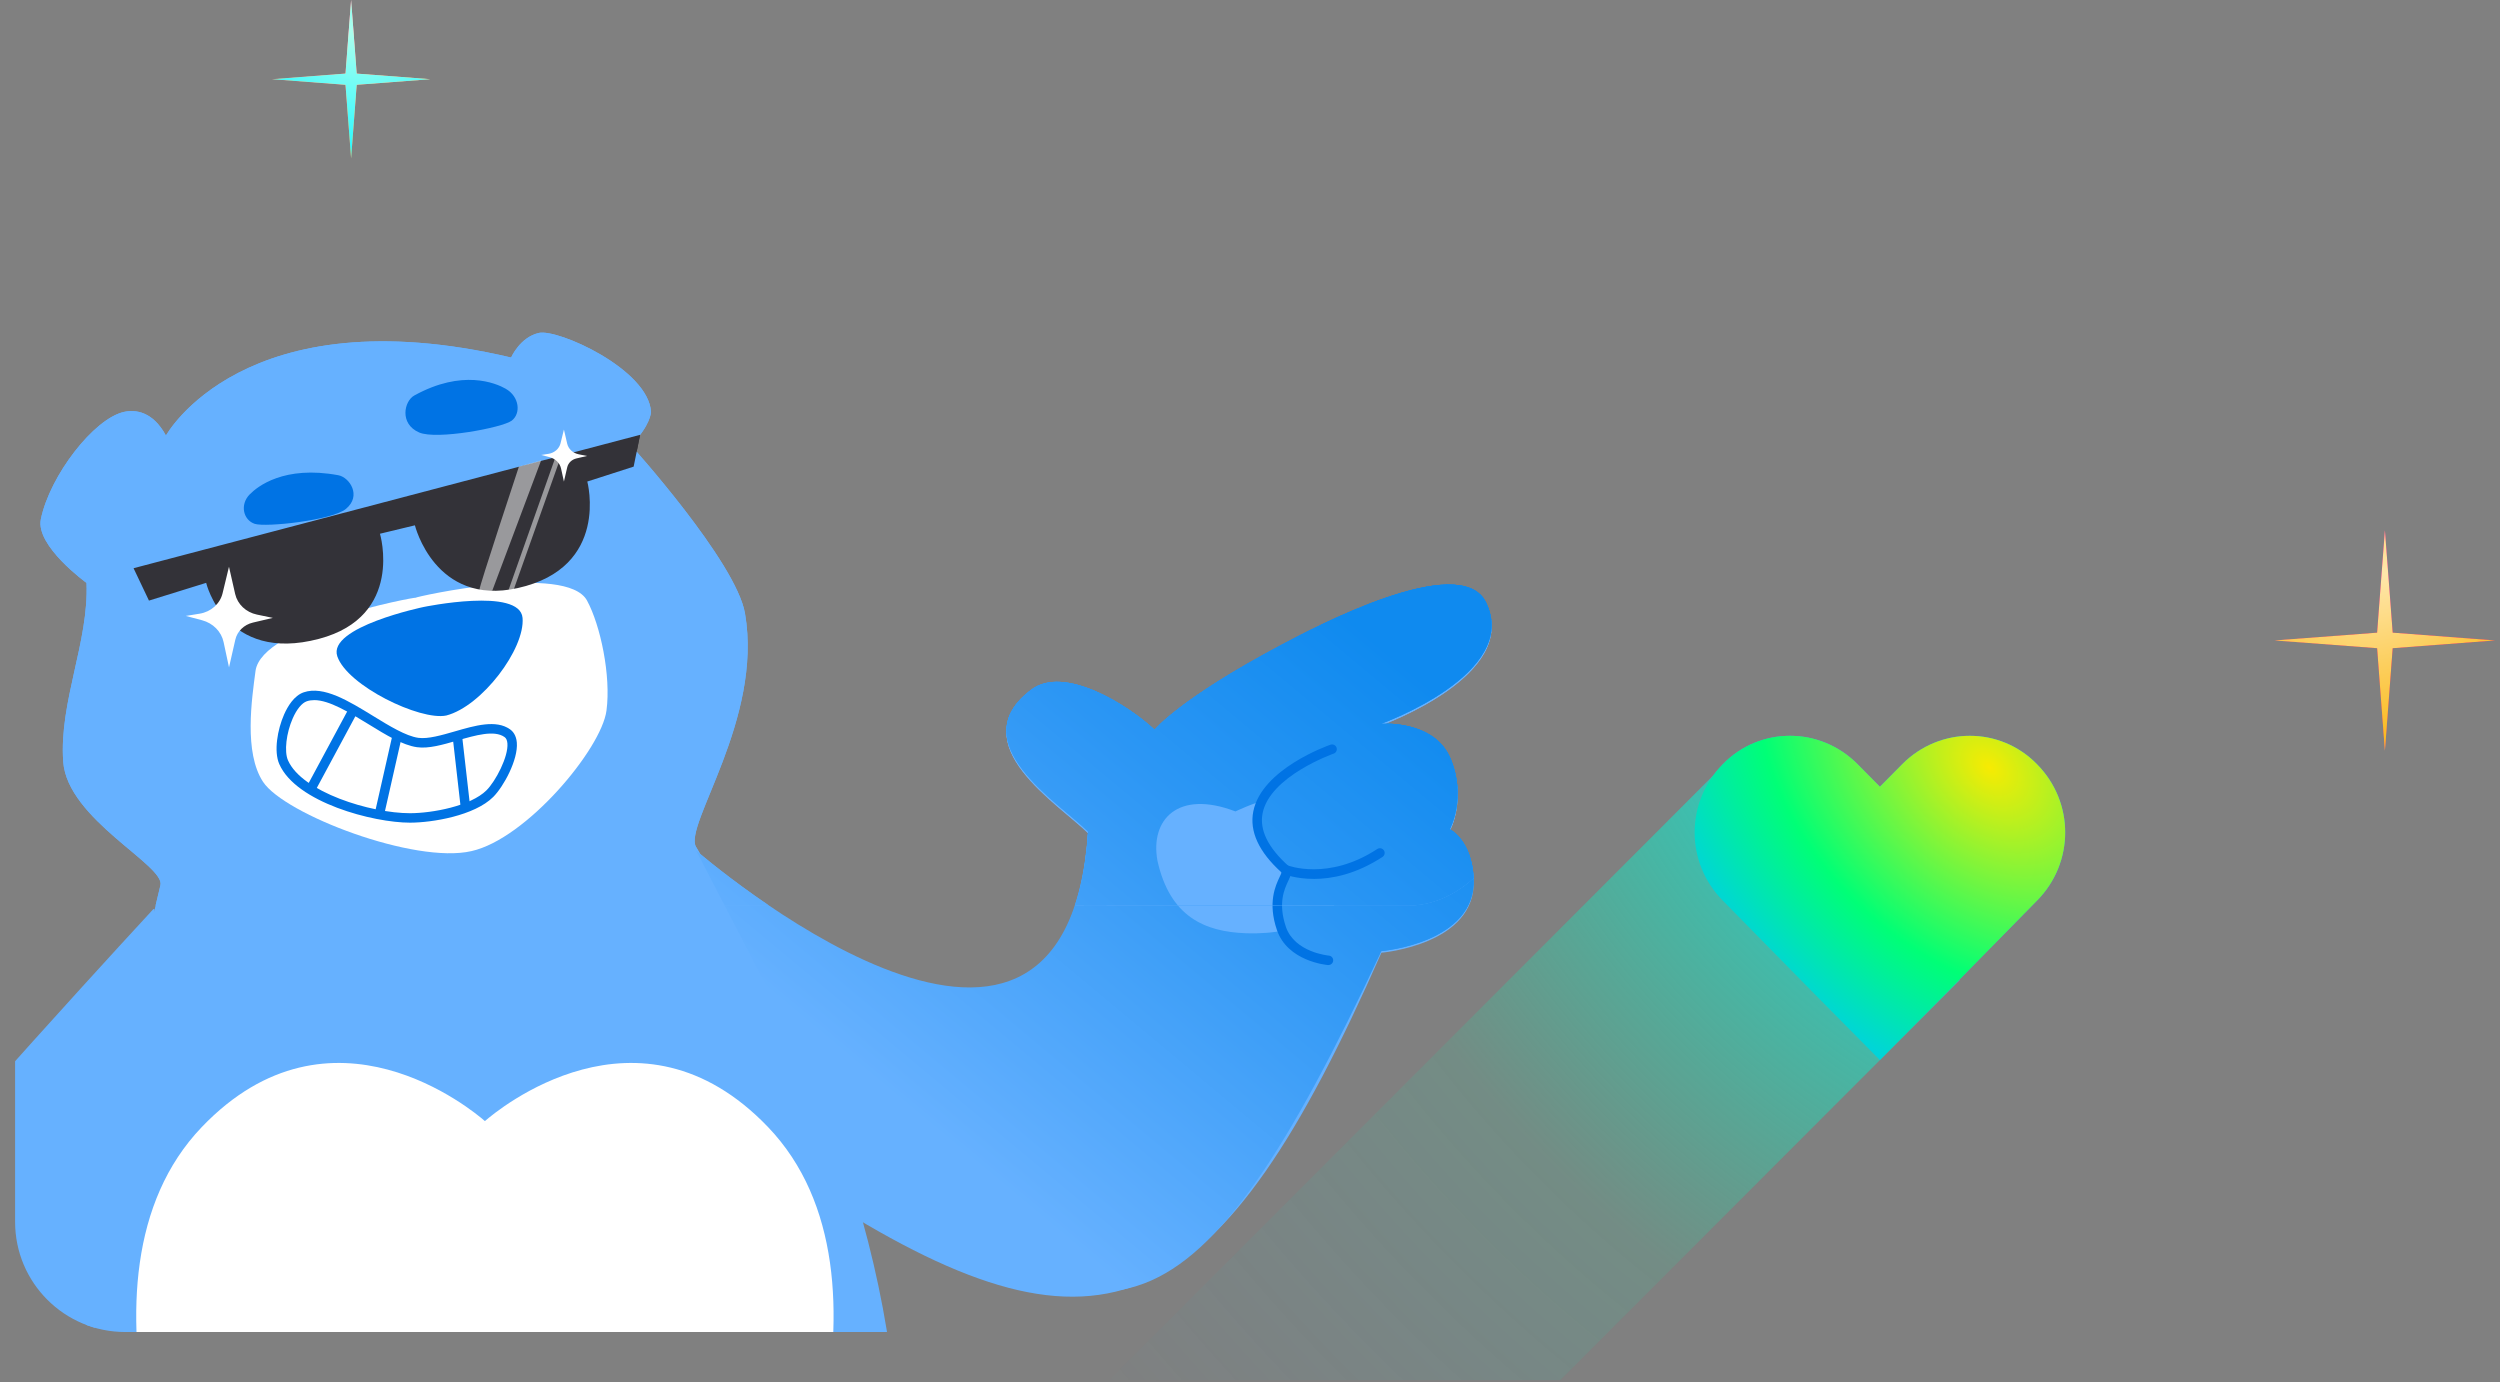 <svg width="331" height="183" viewBox="0 0 331 183" fill="none" xmlns="http://www.w3.org/2000/svg">
<rect x="0" y="0" width="331" height="183" fill="#808080" stroke="none"/>
<g clip-path="url(#clip0_229_20305)">
<path d="M92.156 112.134C90.477 109.279 101.044 95.256 98.641 81.229C97.468 74.377 83.532 58.956 83.532 58.956C86.153 56.331 86.199 54.54 86.199 54.54C85.843 48.881 73.849 43.506 71.341 44.081C68.834 44.657 67.67 47.337 67.67 47.337C32.203 38.998 21.971 57.67 21.971 57.67C20.242 54.478 17.948 54.19 16.391 54.544C12.418 55.446 6.607 62.962 5.41 68.734C4.673 72.281 11.455 77.177 11.455 77.177C11.774 85.01 7.813 92.915 8.37 100.849C8.906 108.461 21.884 114.575 21.243 117.2C8.772 168.45 8.81 198.173 15.085 215.802C15.085 215.802 -3.49 263.926 0.541 273.634C15.998 275.47 30.252 279.551 45.901 280.595C49.719 271.171 56.798 245.893 67.787 239.983C74.695 241.423 62.96 270.779 58.209 282.264C71.258 282.84 101.835 276.392 101.412 276.217C121.08 275.653 118.831 208.691 118.831 208.691C121.084 176.125 113.042 147.658 92.16 112.13L92.156 112.134Z" fill="#66B1FF"/>
<path d="M169.809 85.521C156.057 92.804 152.875 96.84 152.875 96.84C149.279 93.493 140.907 88.272 136.569 91.51C127.184 98.513 140.3 106.564 144.059 110.316C141.02 155.255 92.156 112.816 92.156 112.816L109.642 159.019C146.245 182.133 161.391 174.988 182.9 126.141C182.9 126.141 195.488 125.081 195.112 116.517C194.886 111.443 191.959 110.011 191.959 110.011C191.959 110.011 194.212 105.846 192.072 100.7C189.895 95.467 182.854 96.051 182.854 96.051C182.854 96.051 201.383 89.394 196.74 79.966C193.316 73.013 173.715 83.456 169.813 85.521H169.809Z" fill="#66B1FF"/>
<g clip-path="url(#clip1_229_20305)">
<path d="M20.423 120.234C20.423 120.234 -7.804 150.735 -23.892 170.363C-36.346 185.559 -45.466 196.588 -32.668 213.311C-29.169 217.885 -22.085 222.417 -22.085 222.417L12.61 191.933V170.363C12.61 170.363 19.77 163.263 22.361 144.616C23.115 139.186 20.423 120.234 20.423 120.234Z" fill="#66B1FF"/>
</g>
<path d="M77.723 79.513C75.014 74.538 54.999 79.02 55.024 79.141C54.999 79.024 34.62 82.818 33.829 88.844C33.347 92.513 32.267 99.625 34.829 103.518C37.663 107.825 54.916 114.428 62.417 112.687C69.66 111.081 79.611 99.195 80.297 94.091C80.917 89.475 79.494 82.764 77.719 79.509L77.723 79.513Z" fill="white"/>
<path d="M33.066 65.454C34.067 64.427 37.604 61.585 44.792 62.92C46.283 63.196 47.915 65.642 45.801 67.378C43.955 68.893 35.185 69.836 33.724 69.356C32.229 68.864 31.71 66.839 33.066 65.45V65.454Z" fill="#0073E4"/>
<path d="M66.965 51.474C65.638 50.719 61.225 48.845 54.845 52.368C53.522 53.098 52.844 56.103 55.494 57.259C57.809 58.269 66.529 56.624 67.752 55.694C69.003 54.738 68.765 52.501 66.965 51.479V51.474Z" fill="#0073E4"/>
<path d="M56.091 80.364C56.091 80.364 43.343 83.01 44.658 86.895C45.972 90.78 55.626 95.451 59.088 94.733C63.798 93.514 69.537 85.897 69.186 81.808C68.834 77.722 56.091 80.364 56.091 80.364Z" fill="#0073E4"/>
<path d="M48.368 75.874C45.739 73.45 41.36 71.555 38.195 74.076C36.621 75.328 35.755 77.268 35.16 79.138C34.896 79.964 36.198 80.319 36.462 79.497C37.224 77.093 38.697 74.255 41.561 74.205C43.34 74.176 45.04 75.061 46.476 76.079C46.84 76.338 47.028 76.467 47.418 76.826C48.054 77.414 49.009 76.463 48.372 75.874H48.368Z" fill="#0073E4"/>
<path d="M64.217 75.235C67.396 75.235 69.974 72.666 69.974 69.496C69.974 66.327 67.396 63.758 64.217 63.758C61.038 63.758 58.461 66.327 58.461 69.496C58.461 72.666 61.038 75.235 64.217 75.235Z" fill="white"/>
<path d="M64.213 73.254C66.294 73.254 67.981 71.573 67.981 69.498C67.981 67.424 66.294 65.742 64.213 65.742C62.132 65.742 60.445 67.424 60.445 69.498C60.445 71.573 62.132 73.254 64.213 73.254Z" fill="#3B3B3B"/>
<path d="M57.578 77.866L57.607 75.487C57.607 75.487 58.466 73.167 63.774 72.324C67.537 71.727 70.589 73.538 70.589 73.538L70.849 76.827L57.578 77.862V77.866Z" fill="#66B1FF"/>
<path d="M67.166 97.074C64.416 95.117 58.651 98.777 55.302 98.309C51.074 97.721 44.455 90.873 40.415 92.254C38.096 93.047 36.572 98.673 37.552 100.91C39.59 105.555 49.198 108.292 54.285 108.292C57.152 108.292 62.532 107.399 64.864 105.071C66.48 103.46 69.025 98.393 67.166 97.07V97.074Z" fill="white"/>
<path d="M54.282 108.921C49.431 108.921 39.212 106.258 36.976 101.162C36.235 99.476 36.737 96.588 37.612 94.602C38.098 93.5 38.944 92.097 40.212 91.663C42.837 90.762 46.186 92.82 49.422 94.806C51.549 96.112 53.747 97.46 55.388 97.69C56.66 97.865 58.465 97.344 60.21 96.839C62.902 96.058 65.682 95.253 67.528 96.563C67.897 96.822 68.349 97.339 68.428 98.316C68.617 100.582 66.674 104.15 65.305 105.515C62.819 107.994 57.225 108.921 54.282 108.921ZM41.589 92.698C41.246 92.698 40.92 92.744 40.618 92.849C39.974 93.07 39.295 93.892 38.759 95.107C37.897 97.064 37.617 99.505 38.127 100.661C39.974 104.872 49.075 107.669 54.282 107.669C57.225 107.669 62.316 106.725 64.418 104.63C65.615 103.437 67.327 100.181 67.181 98.42C67.147 98.015 67.022 97.74 66.8 97.586C65.448 96.626 62.965 97.348 60.562 98.04C58.603 98.608 56.752 99.147 55.216 98.93C53.311 98.666 51.105 97.31 48.765 95.87C46.215 94.305 43.59 92.694 41.594 92.694L41.589 92.698Z" fill="#0073E4"/>
<path d="M41.252 104.912C41.152 104.912 41.051 104.887 40.955 104.837C40.649 104.674 40.536 104.294 40.7 103.989L46.054 94.04C46.217 93.735 46.598 93.623 46.904 93.785C47.209 93.948 47.322 94.328 47.159 94.633L41.805 104.582C41.692 104.791 41.474 104.912 41.252 104.912Z" fill="#0073E4"/>
<path d="M50.291 108.173C50.245 108.173 50.199 108.169 50.153 108.157C49.813 108.081 49.604 107.743 49.679 107.409L51.915 97.535C51.99 97.197 52.325 96.984 52.664 97.064C53.003 97.139 53.213 97.477 53.137 97.811L50.902 107.685C50.835 107.977 50.575 108.173 50.291 108.173Z" fill="#0073E4"/>
<path d="M61.596 107.247C61.282 107.247 61.01 107.009 60.972 106.691L59.98 97.986C59.943 97.643 60.19 97.33 60.533 97.293C60.876 97.255 61.19 97.501 61.228 97.844L62.22 106.55C62.258 106.892 62.011 107.205 61.667 107.242C61.642 107.242 61.621 107.242 61.596 107.242V107.247Z" fill="#0073E4"/>
<path d="M17.68 75.232L84.749 57.57L83.895 61.781L77.758 63.755C77.758 63.755 80.814 75.132 68.544 77.862C57.576 80.303 54.934 69.552 54.934 69.552L50.308 70.667C50.308 70.667 53.561 81.58 42.245 84.581C29.828 87.87 27.296 77.169 27.296 77.169L19.723 79.519L17.684 75.232H17.68Z" fill="#333238"/>
<path d="M24.594 81.55L26.427 81.253C27.93 81.011 29.132 79.947 29.467 78.557L30.317 75.039L31.137 78.649C31.447 80.005 32.573 81.07 34.017 81.37L36.123 81.808L33.486 82.43C32.313 82.706 31.409 83.582 31.158 84.688L30.321 88.361L29.601 85.001C29.303 83.62 28.202 82.505 26.754 82.121L24.598 81.55H24.594Z" fill="white"/>
<path d="M71.648 60.239L72.615 60.089C73.407 59.963 74.039 59.412 74.215 58.695L74.663 56.875L75.094 58.74C75.257 59.442 75.847 59.992 76.609 60.147L77.719 60.372L76.329 60.694C75.709 60.836 75.236 61.291 75.102 61.862L74.663 63.761L74.282 62.025C74.127 61.311 73.545 60.735 72.783 60.535L71.648 60.239Z" fill="white"/>
<path opacity="0.5" d="M63.487 78.059C63.353 77.938 68.707 61.77 68.707 61.77L71.642 60.969L65.17 78.222C65.17 78.222 63.834 78.376 63.487 78.059Z" fill="white"/>
<path opacity="0.5" d="M67.981 78.153L67.328 78.128L73.545 60.521L74.311 60.32L67.981 78.153Z" fill="white"/>
<path d="M169.809 85.303C156.057 92.585 152.875 96.621 152.875 96.621C149.279 93.274 140.907 88.053 136.569 91.291C127.184 98.294 140.3 106.345 144.059 110.097C141.02 155.037 92.156 112.597 92.156 112.597L114.27 155.232C146.941 180.21 158.025 179.186 182.9 125.923C182.9 125.923 195.488 124.863 195.112 116.299C194.886 111.224 191.959 109.792 191.959 109.792C191.959 109.792 194.212 105.627 192.072 100.481C189.895 95.248 182.854 95.832 182.854 95.832C182.854 95.832 201.383 89.175 196.74 79.748C193.316 72.795 173.715 83.237 169.813 85.303H169.809Z" fill="url(#paint0_linear_229_20305)"/>
<path d="M163.573 107.434C163.573 107.434 171.654 103.473 175.414 105.609C182.937 110.834 180.294 124.127 164.938 123.561C159.534 123.361 154.894 121.4 153.244 113.951C152.26 108.512 155.956 104.512 163.573 107.434Z" fill="#66B1FF"/>
<path d="M169.809 85.303C156.056 92.585 152.875 96.621 152.875 96.621C149.279 93.274 140.906 88.053 136.569 91.291C127.183 98.294 140.299 106.345 144.058 110.097C141.019 155.037 150.195 100.481 150.195 100.481L167.889 104.01C166.785 109.336 164.994 111.066 170.785 115.556C165.637 126.461 175.611 128.064 182.899 125.923C182.899 125.923 195.488 124.863 195.111 116.299C194.885 111.224 191.959 109.792 191.959 109.792C191.959 109.792 194.211 105.627 192.072 100.481C189.895 95.248 182.853 95.832 182.853 95.832C182.853 95.832 201.382 89.175 196.74 79.748C193.315 72.795 173.715 83.237 169.813 85.303H169.809Z" fill="url(#paint1_linear_229_20305)"/>
<path d="M26.715 149.224C43.864 131.31 62.686 147.105 64.202 148.433C65.722 147.105 84.539 131.31 101.689 149.224C120.721 169.104 103.381 209.474 97.466 218.978C91.551 228.481 79.845 243.912 64.03 244.382C48.211 243.912 36.852 228.486 30.938 218.978C25.023 209.474 7.683 169.109 26.715 149.224Z" fill="white"/>
<path d="M175.886 127.774C175.886 127.774 175.848 127.774 175.831 127.774C175.614 127.757 170.464 127.273 169.058 123.116C167.831 119.494 168.869 117.286 169.426 116.101C169.523 115.9 169.636 115.658 169.677 115.516C166.663 112.799 165.407 110.074 165.939 107.42C167.061 101.811 175.794 98.722 176.162 98.597C176.489 98.484 176.849 98.656 176.962 98.981C177.075 99.307 176.903 99.665 176.577 99.778C176.493 99.807 168.149 102.762 167.17 107.666C166.726 109.882 167.886 112.24 170.611 114.669C171.231 115.22 170.875 115.971 170.565 116.631C170.05 117.728 169.188 119.564 170.251 122.711C171.398 126.1 175.894 126.517 175.94 126.522C176.288 126.551 176.543 126.856 176.514 127.198C176.484 127.523 176.212 127.769 175.89 127.769L175.886 127.774Z" fill="#0073E4"/>
<path d="M173.944 116.367C171.575 116.367 170.072 115.766 169.95 115.716C169.628 115.582 169.477 115.215 169.611 114.898C169.745 114.581 170.11 114.426 170.432 114.56C170.507 114.589 175.845 116.672 182.355 112.406C182.644 112.219 183.033 112.298 183.225 112.586C183.418 112.874 183.334 113.262 183.045 113.454C179.504 115.774 176.301 116.371 173.948 116.371L173.944 116.367Z" fill="#0073E4"/>
</g>
<g clip-path="url(#clip2_229_20305)">
<path d="M92.156 112.134C90.477 109.279 101.044 95.256 98.641 81.229C97.468 74.377 83.532 58.956 83.532 58.956C86.153 56.331 86.199 54.54 86.199 54.54C85.843 48.881 73.849 43.506 71.341 44.081C68.834 44.657 67.67 47.337 67.67 47.337C32.203 38.998 21.971 57.67 21.971 57.67C20.242 54.478 17.948 54.19 16.391 54.544C12.418 55.446 6.607 62.962 5.41 68.734C4.673 72.281 11.455 77.177 11.455 77.177C11.774 85.01 7.813 92.915 8.37 100.849C8.906 108.461 21.884 114.575 21.243 117.2C8.772 168.45 8.81 198.173 15.085 215.802C15.085 215.802 -3.49 263.926 0.541 273.634C15.998 275.47 30.252 279.551 45.901 280.595C49.719 271.171 56.798 245.893 67.787 239.983C74.695 241.423 62.96 270.779 58.209 282.264C71.258 282.84 101.835 276.392 101.412 276.217C121.08 275.653 118.831 208.691 118.831 208.691C121.084 176.125 113.042 147.658 92.16 112.13L92.156 112.134Z" fill="#66B1FF"/>
<path d="M169.809 85.521C156.057 92.804 152.875 96.84 152.875 96.84C149.279 93.493 140.907 88.272 136.569 91.51C127.184 98.513 140.3 106.564 144.059 110.316C141.02 155.255 92.156 112.816 92.156 112.816L109.642 159.019C146.245 182.133 161.391 174.988 182.9 126.141C182.9 126.141 195.488 125.081 195.112 116.517C194.886 111.443 191.959 110.011 191.959 110.011C191.959 110.011 194.212 105.846 192.072 100.7C189.895 95.467 182.854 96.051 182.854 96.051C182.854 96.051 201.383 89.394 196.74 79.966C193.316 73.013 173.715 83.456 169.813 85.521H169.809Z" fill="#66B1FF"/>
<path d="M77.723 79.513C75.014 74.538 54.999 79.02 55.024 79.141C54.999 79.024 34.62 82.818 33.829 88.844C33.347 92.513 32.267 99.625 34.829 103.518C37.663 107.825 54.916 114.428 62.417 112.687C69.66 111.081 79.611 99.195 80.297 94.091C80.917 89.475 79.494 82.764 77.719 79.509L77.723 79.513Z" fill="white"/>
<path d="M33.066 65.454C34.067 64.427 37.604 61.585 44.792 62.92C46.283 63.196 47.915 65.642 45.801 67.378C43.955 68.893 35.185 69.836 33.724 69.356C32.229 68.864 31.71 66.839 33.066 65.45V65.454Z" fill="#0073E4"/>
<path d="M66.965 51.474C65.638 50.719 61.225 48.845 54.845 52.368C53.522 53.098 52.844 56.103 55.494 57.259C57.809 58.269 66.529 56.624 67.752 55.694C69.003 54.738 68.765 52.501 66.965 51.479V51.474Z" fill="#0073E4"/>
<path d="M56.091 80.364C56.091 80.364 43.343 83.01 44.658 86.895C45.972 90.78 55.626 95.451 59.088 94.733C63.798 93.514 69.537 85.897 69.186 81.808C68.834 77.722 56.091 80.364 56.091 80.364Z" fill="#0073E4"/>
<path d="M48.368 75.874C45.739 73.45 41.36 71.555 38.195 74.076C36.621 75.328 35.755 77.268 35.16 79.138C34.896 79.964 36.198 80.319 36.462 79.497C37.224 77.093 38.697 74.255 41.561 74.205C43.34 74.176 45.04 75.061 46.476 76.079C46.84 76.338 47.028 76.467 47.418 76.826C48.054 77.414 49.009 76.463 48.372 75.874H48.368Z" fill="#0073E4"/>
<path d="M64.217 75.235C67.396 75.235 69.974 72.666 69.974 69.496C69.974 66.327 67.396 63.758 64.217 63.758C61.038 63.758 58.461 66.327 58.461 69.496C58.461 72.666 61.038 75.235 64.217 75.235Z" fill="white"/>
<path d="M64.213 73.254C66.294 73.254 67.981 71.573 67.981 69.498C67.981 67.424 66.294 65.742 64.213 65.742C62.132 65.742 60.445 67.424 60.445 69.498C60.445 71.573 62.132 73.254 64.213 73.254Z" fill="#3B3B3B"/>
<path d="M57.578 77.866L57.607 75.487C57.607 75.487 58.466 73.167 63.774 72.324C67.537 71.727 70.589 73.538 70.589 73.538L70.849 76.827L57.578 77.862V77.866Z" fill="#66B1FF"/>
<path d="M67.166 97.074C64.416 95.117 58.651 98.777 55.302 98.309C51.074 97.721 44.455 90.873 40.415 92.254C38.096 93.047 36.572 98.673 37.552 100.91C39.59 105.555 49.198 108.292 54.285 108.292C57.152 108.292 62.532 107.399 64.864 105.071C66.48 103.46 69.025 98.393 67.166 97.07V97.074Z" fill="white"/>
<path d="M54.282 108.921C49.431 108.921 39.212 106.258 36.976 101.162C36.235 99.476 36.737 96.588 37.612 94.602C38.098 93.5 38.944 92.097 40.212 91.663C42.837 90.762 46.186 92.82 49.422 94.806C51.549 96.112 53.747 97.46 55.388 97.69C56.66 97.865 58.465 97.344 60.21 96.839C62.902 96.058 65.682 95.253 67.528 96.563C67.897 96.822 68.349 97.339 68.428 98.316C68.617 100.582 66.674 104.15 65.305 105.515C62.819 107.994 57.225 108.921 54.282 108.921ZM41.589 92.698C41.246 92.698 40.92 92.744 40.618 92.849C39.974 93.07 39.295 93.892 38.759 95.107C37.897 97.064 37.617 99.505 38.127 100.661C39.974 104.872 49.075 107.669 54.282 107.669C57.225 107.669 62.316 106.725 64.418 104.63C65.615 103.437 67.327 100.181 67.181 98.42C67.147 98.015 67.022 97.74 66.8 97.586C65.448 96.626 62.965 97.348 60.562 98.04C58.603 98.608 56.752 99.147 55.216 98.93C53.311 98.666 51.105 97.31 48.765 95.87C46.215 94.305 43.59 92.694 41.594 92.694L41.589 92.698Z" fill="#0073E4"/>
<path d="M41.252 104.912C41.152 104.912 41.051 104.887 40.955 104.837C40.649 104.674 40.536 104.294 40.7 103.989L46.054 94.04C46.217 93.735 46.598 93.623 46.904 93.785C47.209 93.948 47.322 94.328 47.159 94.633L41.805 104.582C41.692 104.791 41.474 104.912 41.252 104.912Z" fill="#0073E4"/>
<path d="M50.291 108.173C50.245 108.173 50.199 108.169 50.153 108.157C49.813 108.081 49.604 107.743 49.679 107.409L51.915 97.535C51.99 97.197 52.325 96.984 52.664 97.064C53.003 97.139 53.213 97.477 53.137 97.811L50.902 107.685C50.835 107.977 50.575 108.173 50.291 108.173Z" fill="#0073E4"/>
<path d="M61.596 107.247C61.282 107.247 61.01 107.009 60.972 106.691L59.98 97.986C59.943 97.643 60.19 97.33 60.533 97.293C60.876 97.255 61.19 97.501 61.228 97.844L62.22 106.55C62.258 106.892 62.011 107.205 61.667 107.242C61.642 107.242 61.621 107.242 61.596 107.242V107.247Z" fill="#0073E4"/>
<path d="M17.68 75.232L84.749 57.57L83.895 61.781L77.758 63.755C77.758 63.755 80.814 75.132 68.544 77.862C57.576 80.303 54.934 69.552 54.934 69.552L50.308 70.667C50.308 70.667 53.561 81.58 42.245 84.581C29.828 87.87 27.296 77.169 27.296 77.169L19.723 79.519L17.684 75.232H17.68Z" fill="#333238"/>
<path d="M24.594 81.55L26.427 81.253C27.93 81.011 29.132 79.947 29.467 78.557L30.317 75.039L31.137 78.649C31.447 80.005 32.573 81.07 34.017 81.37L36.123 81.808L33.486 82.43C32.313 82.706 31.409 83.582 31.158 84.688L30.321 88.361L29.601 85.001C29.303 83.62 28.202 82.505 26.754 82.121L24.598 81.55H24.594Z" fill="white"/>
<path d="M71.648 60.239L72.615 60.089C73.407 59.963 74.039 59.412 74.215 58.695L74.663 56.875L75.094 58.74C75.257 59.442 75.847 59.992 76.609 60.147L77.719 60.372L76.329 60.694C75.709 60.836 75.236 61.291 75.102 61.862L74.663 63.761L74.282 62.025C74.127 61.311 73.545 60.735 72.783 60.535L71.648 60.239Z" fill="white"/>
<path opacity="0.5" d="M63.487 78.059C63.353 77.938 68.707 61.77 68.707 61.77L71.642 60.969L65.17 78.222C65.17 78.222 63.834 78.376 63.487 78.059Z" fill="white"/>
<path opacity="0.5" d="M67.981 78.153L67.328 78.128L73.545 60.521L74.311 60.32L67.981 78.153Z" fill="white"/>
<path d="M169.809 85.303C156.057 92.585 152.875 96.621 152.875 96.621C149.279 93.274 140.907 88.053 136.569 91.291C127.184 98.294 140.3 106.345 144.059 110.097C141.02 155.037 92.156 112.597 92.156 112.597L114.27 155.232C146.941 180.21 158.025 179.186 182.9 125.923C182.9 125.923 195.488 124.863 195.112 116.299C194.886 111.224 191.959 109.792 191.959 109.792C191.959 109.792 194.212 105.627 192.072 100.481C189.895 95.248 182.854 95.832 182.854 95.832C182.854 95.832 201.383 89.175 196.74 79.748C193.316 72.795 173.715 83.237 169.813 85.303H169.809Z" fill="url(#paint2_linear_229_20305)"/>
<path d="M163.573 107.434C163.573 107.434 171.654 103.473 175.414 105.609C182.937 110.834 180.294 124.127 164.938 123.561C159.534 123.361 154.894 121.4 153.244 113.951C152.26 108.512 155.956 104.512 163.573 107.434Z" fill="#66B1FF"/>
<path d="M169.809 85.303C156.056 92.585 152.875 96.621 152.875 96.621C149.279 93.274 140.906 88.053 136.569 91.291C127.183 98.294 140.299 106.345 144.058 110.097C141.019 155.037 150.195 100.481 150.195 100.481L167.889 104.01C166.785 109.336 164.994 111.066 170.785 115.556C165.637 126.461 175.611 128.064 182.899 125.923C182.899 125.923 195.488 124.863 195.111 116.299C194.885 111.224 191.959 109.792 191.959 109.792C191.959 109.792 194.211 105.627 192.072 100.481C189.895 95.248 182.853 95.832 182.853 95.832C182.853 95.832 201.382 89.175 196.74 79.748C193.315 72.795 173.715 83.237 169.813 85.303H169.809Z" fill="url(#paint3_linear_229_20305)"/>
<path d="M175.886 127.774C175.886 127.774 175.848 127.774 175.831 127.774C175.614 127.757 170.464 127.273 169.058 123.116C167.831 119.494 168.869 117.286 169.426 116.101C169.523 115.9 169.636 115.658 169.677 115.516C166.663 112.799 165.407 110.074 165.939 107.42C167.061 101.811 175.794 98.722 176.162 98.597C176.489 98.484 176.849 98.656 176.962 98.981C177.075 99.307 176.903 99.665 176.577 99.778C176.493 99.807 168.149 102.762 167.17 107.666C166.726 109.882 167.886 112.24 170.611 114.669C171.231 115.22 170.875 115.971 170.565 116.631C170.05 117.728 169.188 119.564 170.251 122.711C171.398 126.1 175.894 126.517 175.94 126.522C176.288 126.551 176.543 126.856 176.514 127.198C176.484 127.523 176.212 127.769 175.89 127.769L175.886 127.774Z" fill="#0073E4"/>
<path d="M173.944 116.367C171.575 116.367 170.072 115.766 169.95 115.716C169.628 115.582 169.477 115.215 169.611 114.898C169.745 114.581 170.11 114.426 170.432 114.56C170.507 114.589 175.845 116.672 182.355 112.406C182.644 112.219 183.033 112.298 183.225 112.586C183.418 112.874 183.334 113.262 183.045 113.454C179.504 115.774 176.301 116.371 173.948 116.371L173.944 116.367Z" fill="#0073E4"/>
</g>
<path d="M46.486 0L47.227 9.744L56.972 10.486L47.227 11.227L46.486 20.972L45.744 11.227L36 10.486L45.744 9.744L46.486 0Z" fill="url(#paint4_radial_229_20305)"/>
<path d="M46.486 0L47.227 9.744L56.972 10.486L47.227 11.227L46.486 20.972L45.744 11.227L36 10.486L45.744 9.744L46.486 0Z" fill="url(#paint5_radial_229_20305)"/>
<path d="M46.486 0L47.227 9.744L56.972 10.486L47.227 11.227L46.486 20.972L45.744 11.227L36 10.486L45.744 9.744L46.486 0Z" fill="url(#paint6_radial_229_20305)"/>
<g clip-path="url(#clip3_229_20305)">
<path d="M315.761 70.203L314.729 83.762L301.17 84.794L314.729 85.825L315.761 99.384L316.793 85.825L330.352 84.794L316.793 83.762L315.761 70.203Z" fill="url(#paint7_radial_229_20305)"/>
<path d="M315.761 70.203L314.729 83.762L301.17 84.794L314.729 85.825L315.761 99.384L316.793 85.825L330.352 84.794L316.793 83.762L315.761 70.203Z" fill="url(#paint8_radial_229_20305)"/>
<path fill-rule="evenodd" clip-rule="evenodd" d="M259.413 129.708L269.703 119.237C274.672 114.214 274.672 106.212 269.703 101.189C264.818 96.166 256.817 96.166 251.847 101.189L248.899 104.169L245.952 101.189C240.982 96.166 232.981 96.166 228.096 101.189C227.634 101.656 227.215 102.149 226.839 102.662L120.794 208.836L150.649 238.726L259.474 129.769L259.413 129.708Z" fill="url(#paint9_radial_229_20305)"/>
<path d="M228.096 119.237L240.477 131.837L248.899 140.35L257.322 131.837L269.703 119.237C274.672 114.214 274.672 106.212 269.703 101.189C264.818 96.166 256.817 96.166 251.847 101.189L248.899 104.169L245.952 101.189C240.982 96.166 232.981 96.166 228.096 101.189C223.127 106.212 223.127 114.214 228.096 119.237Z" fill="url(#paint10_radial_229_20305)"/>
</g>
<defs>
<linearGradient id="paint0_linear_229_20305" x1="187.514" y1="89.257" x2="120.2" y2="169.963" gradientUnits="userSpaceOnUse">
<stop stop-color="#0F8AEF"/>
<stop offset="0.3" stop-color="#2B96F4"/>
<stop offset="0.83" stop-color="#66B1FF"/>
</linearGradient>
<linearGradient id="paint1_linear_229_20305" x1="187.514" y1="89.257" x2="120.2" y2="169.963" gradientUnits="userSpaceOnUse">
<stop stop-color="#0F8AEF"/>
<stop offset="0.3" stop-color="#2B96F4"/>
<stop offset="0.83" stop-color="#66B1FF"/>
</linearGradient>
<linearGradient id="paint2_linear_229_20305" x1="187.514" y1="89.257" x2="120.2" y2="169.963" gradientUnits="userSpaceOnUse">
<stop stop-color="#0F8AEF"/>
<stop offset="0.3" stop-color="#2B96F4"/>
<stop offset="0.83" stop-color="#66B1FF"/>
</linearGradient>
<linearGradient id="paint3_linear_229_20305" x1="187.514" y1="89.257" x2="120.2" y2="169.963" gradientUnits="userSpaceOnUse">
<stop stop-color="#0F8AEF"/>
<stop offset="0.3" stop-color="#2B96F4"/>
<stop offset="0.83" stop-color="#66B1FF"/>
</linearGradient>
<radialGradient id="paint4_radial_229_20305" cx="0" cy="0" r="1" gradientUnits="userSpaceOnUse" gradientTransform="translate(40.283 2.017) rotate(49.462) scale(20.554 28.384)">
<stop stop-color="#FF00D6"/>
<stop offset="0.562" stop-color="#FF004D"/>
<stop offset="1" stop-color="#FF6291"/>
</radialGradient>
<radialGradient id="paint5_radial_229_20305" cx="0" cy="0" r="1" gradientUnits="userSpaceOnUse" gradientTransform="translate(46.49 4.12) rotate(136.73) scale(13.837 17.418)">
<stop stop-color="#FFE7AB"/>
<stop offset="1" stop-color="#FABC22"/>
</radialGradient>
<radialGradient id="paint6_radial_229_20305" cx="0" cy="0" r="1" gradientUnits="userSpaceOnUse" gradientTransform="translate(46.49 4.12) rotate(136.73) scale(13.837 17.418)">
<stop stop-color="#ADFFEE"/>
<stop offset="1" stop-color="#2DF9FF"/>
</radialGradient>
<radialGradient id="paint7_radial_229_20305" cx="0" cy="0" r="1" gradientUnits="userSpaceOnUse" gradientTransform="translate(324.392 73.009) rotate(130.538) scale(28.599 39.495)">
<stop stop-color="#FF00D6"/>
<stop offset="0.562" stop-color="#FF004D"/>
<stop offset="1" stop-color="#FF6291"/>
</radialGradient>
<radialGradient id="paint8_radial_229_20305" cx="0" cy="0" r="1" gradientUnits="userSpaceOnUse" gradientTransform="translate(315.755 75.937) rotate(43.27) scale(19.253 24.237)">
<stop stop-color="#FFE7AB"/>
<stop offset="1" stop-color="#FABC22"/>
</radialGradient>
<radialGradient id="paint9_radial_229_20305" cx="0" cy="0" r="1" gradientUnits="userSpaceOnUse" gradientTransform="translate(267.055 93.8) rotate(135.023) scale(153.292 214.224)">
<stop stop-color="#00F1FF" stop-opacity="0.92"/>
<stop offset="0.562" stop-color="#00FFB1" stop-opacity="0.1"/>
<stop offset="1" stop-color="#00C4FF" stop-opacity="0"/>
</radialGradient>
<radialGradient id="paint10_radial_229_20305" cx="0" cy="0" r="1" gradientUnits="userSpaceOnUse" gradientTransform="translate(263.41 101.55) rotate(134.346) scale(44.71 62.484)">
<stop stop-color="#F7EB02"/>
<stop offset="0.562" stop-color="#00FF76"/>
<stop offset="1" stop-color="#00C4FF"/>
</radialGradient>
<clipPath id="clip0_229_20305">
<rect width="198" height="137" rx="14.58" transform="matrix(-1 0 0 1 200 39.359)" fill="white"/>
</clipPath>
<clipPath id="clip1_229_20305">
<rect width="21" height="102" fill="white" transform="translate(2 120.359)"/>
</clipPath>
<clipPath id="clip2_229_20305">
<rect width="199.963" height="80.74" rx="13.582" transform="matrix(-1 0 0 1 199.961 39.156)" fill="white"/>
</clipPath>
<clipPath id="clip3_229_20305">
<rect width="210" height="113" fill="white" transform="translate(120.641 69.734)"/>
</clipPath>
</defs>
</svg>
